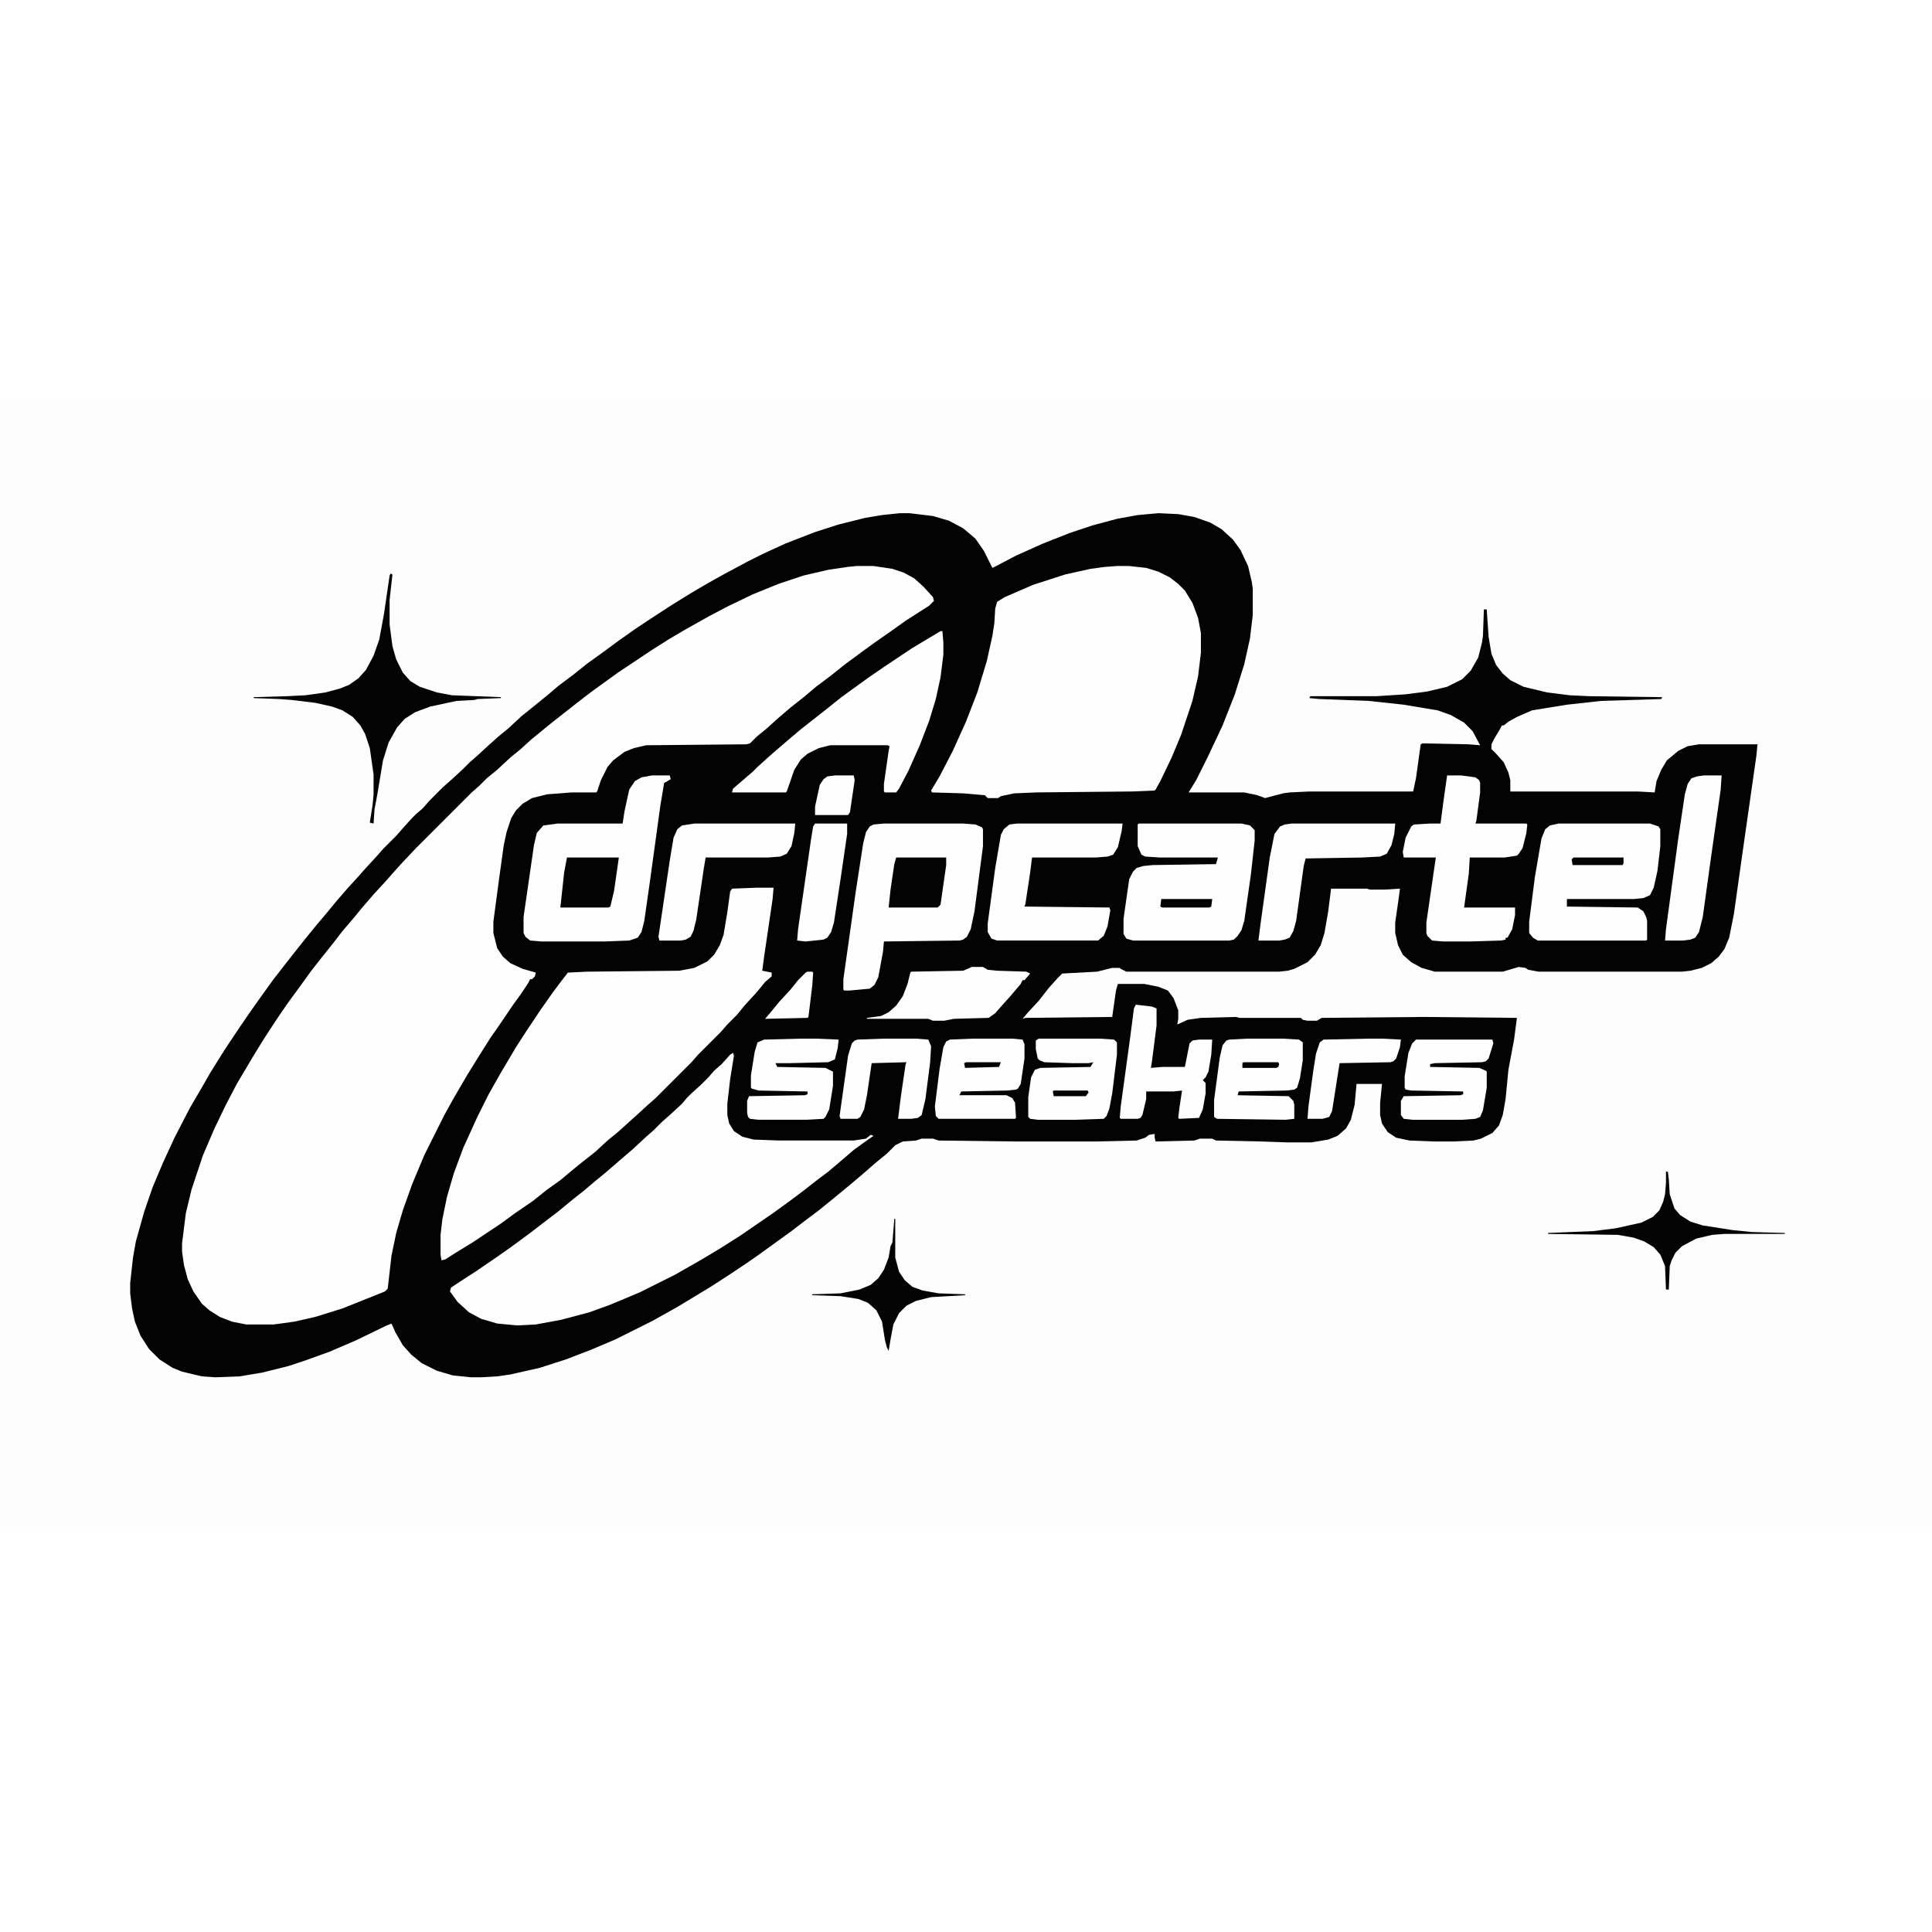 <?xml version="1.0" encoding="UTF-8"?>
<svg version="1.1" viewBox="0 0 2048 1200" width="1280" height="1280" xmlns="http://www.w3.org/2000/svg">
<path transform="translate(0)" d="m0 0h2048v1200h-2048z" fill="#FDFDFD"/>
<path transform="translate(954,120)" d="m0 0h10l25 3 17 5 15 8 13 11 9 13 9 18 4-2 21-11 29-13 28-11 24-8 26-7 22-4 22-2 21 1 17 3 17 6 12 7 12 11 8 11 8 17 4 17 1 7v28l-3 25-6 27-10 32-13 33-16 34-12 24-8 13h59l14 3 8 3 19-5 7-1 21-1h110l3-14 5-36 2-1 49 1 12 1-8-15-9-9-14-8-14-5-36-6-37-4-52-2-11-1 1-2h70l31-2 23-3 21-5 16-8 9-9 8-14 4-16 1-7 1-28h3l2 29 3 18 5 12 7 9 8 7 14 7 25 6 24 3 21 1 77 1-1 2-64 2-36 4-37 6-16 7-9 5-5 4h-2l-2 4-6 10-3 6v5l5 5 8 9 5 11 2 8v12h135l18 1 2-12 5-12 6-10 12-10 10-5 12-2h62l-1 11-15 105-9 64-5 25-5 12-6 8-8 7-10 5-12 3-9 1h-152l-11-2-3-2-7-1-17 5h-72l-14-4-11-6-9-8-5-10-3-13v-11l4-28 1-8-16 1h-16l-3-1h-38l-3 24-4 23-4 13-6 10-8 8-14 7-7 2-9 1h-162l-6-3-1-1h-8l-16 4-37 2-5 5-9 10-11 14-12 13-5 6 3-1 92-1 4-28 2-7h28l15 3 10 4 6 8 5 13v9l-1 6 11-5 14-2 37-1 4 1h65l2 2 5 1h10l5-3 108-1 99 1-3 23-6 32-3 31-3 17-4 11-7 8-12 6-8 2-21 1h-21l-26-1-14-3-9-6-6-9-2-9v-13l2-20h-27l-2 22-4 16-5 9-9 8-10 4-18 3h-25l-28-1-48-1-4-2h-13l-6 2-41 1-1-4v-4l-6 1-4 3-9 3-43 1h-86l-81-1-6-2h-12l-6 2-14 1-8 4-9 9-11 9-15 13-13 11-17 14-16 13-16 12-13 10-36 26-13 9-15 10-20 13-23 14-15 9-25 14-40 20-26 11-26 10-28 9-31 7-14 2-17 1h-11l-19-2-17-5-16-8-11-9-9-10-8-14-4-9-5 2-33 16-28 12-25 9-18 6-28 7-24 4-26 1-14-1-21-5-10-4-14-9-11-11-9-14-6-15-3-14-2-16v-11l3-27 3-17 9-32 9-26 11-26 12-26 16-31 14-24 8-14 15-24 16-24 11-16 12-17 13-18 14-18 11-14 12-15 9-11 11-13 9-11 13-15 11-12 7-8 12-13 7-8 14-14 7-8 9-10 5-5 7-6 7-8 15-15 8-7 13-12 7-7 8-7 12-11 10-9 11-9 14-13 10-8 16-13 13-11 16-12 15-12 14-10 19-14 17-12 15-10 23-15 21-13 17-10 16-9 28-15 16-8 24-11 31-12 25-8 28-7 18-3z" fill="#030303"/>
<path transform="translate(908,176)" d="m0 0h18l20 3 12 4 11 6 10 9 10 11 1 4-5 5-25 16-14 10-20 14-11 8-19 14-15 12-16 12-13 11-14 11-14 12-11 10-11 9-7 7-4 1-106 1-13 3-10 4-12 9-6 7-7 14-4 12-1 1h-26l-26 2-16 4-10 6-7 7-5 8-5 15-3 14-5 36-6 45v12l4 16 6 9 8 7 13 6 14 4-1 4-3 3h-2l-2 4-8 12-8 11-17 25-7 10-12 19-13 21-14 24-10 18-21 42-13 31-10 28-7 24-5 24-4 35-3 3-45 18-29 9-22 5-22 3h-29l-15-3-13-5-11-7-8-7-9-13-6-13-4-15-2-14v-9l4-32 6-25 12-36 12-28 12-25 12-23 16-27 11-18 11-17 8-12 9-13 11-15 13-18 11-14 12-15 10-13 12-14 9-11 13-15 12-13 7-8 9-10 16-17 59-59 8-7 8-8 11-9 14-13 11-9 11-10 22-18 28-22 13-10 11-8 18-13 36-24 19-12 17-10 25-14 19-10 27-13 27-11 27-9 26-6 20-3z" fill="#FEFEFE"/>
<path transform="translate(1184,176)" d="m0 0h13l18 2 13 4 12 6 9 7 7 7 8 13 6 16 3 16v21l-3 25-6 26-12 36-10 24-12 25-5 9-1 1-24 1-101 1-24 1-14 3-3 2h-11l-3-3-23-2-33-1-1-2 9-15 14-27 14-31 12-31 10-33 6-27 2-13 1-16 2-7 8-5 30-13 34-11 27-6 15-2z" fill="#FEFEFE"/>
<path transform="translate(802,517)" d="m0 0h18l-1 12-9 61-2 15 10 2v4l-7 6-9 11-12 13-9 11-10 10-7 8-24 24-7 8-38 38-8 7-12 11-20 18-11 9-13 12-14 11-11 9-12 10-14 10-15 12-19 13-15 11-30 20-18 11-11 7-4 1-1-6v-21l2-17 5-24 7-24 10-27 15-33 12-24 13-23 16-27 11-17 14-21 14-20 9-12 7-9 20-1 98-1 16-3 14-7 7-7 6-10 4-11 4-24 3-22 2-3z" fill="#FEFEFE"/>
<path transform="translate(777,692)" d="m0 0 1 3-4 25-3 26v12l2 9 5 8 9 6 12 3 27 1h79l13-2 5-4 3 1-10 7-11 8-14 12-13 11-12 9-14 11-16 12-18 13-19 13-13 9-22 14-20 12-28 16-38 19-31 13-22 8-30 8-27 5-20 1-21-2-17-5-13-7-12-11-8-11 1-4 9-6 17-11 22-15 17-12 19-14 13-10 17-13 17-14 9-7 13-11 11-9 15-13 14-12 14-13 8-7 9-9 8-7 13-12 5-6 5-5 10-9 8-8 6-7 8-7 9-10z" fill="#FEFEFE"/>
<path transform="translate(691,398)" d="m0 0h19l1 4-7 4-4 24-11 80-6 42-3 12-4 6-9 3-26 1h-67l-12-1-5-4-2-4v-17l11-76 3-13 7-8 15-2h69l2-13 5-23 6-9 7-4z" fill="#FEFEFE"/>
<path transform="translate(937,449)" d="m0 0h84l13 1 7 3 1 2v18l-9 69-4 19-4 8-4 3-4 1-80 1-1 11-5 27-4 8-5 4-21 2h-6l-1-1v-11l13-92 8-52 3-12 4-6 4-2z" fill="#FEFEFE"/>
<path transform="translate(1207,449)" d="m0 0h109l9 2 5 5v11l-4 36-7 49-3 10-4 6-4 4-5 1h-102l-7-2-3-5v-16l6-42 4-8 4-4 7-2 10-1 67-1 2-7h-61l-16-1-4-2-4-9v-23z" fill="#FEFEFE"/>
<path transform="translate(1652,449)" d="m0 0h97l9 3 2 3v18l-3 26-4 18-4 8-7 3-10 1h-71v8l75 1 6 4 3 6 1 4v20l-1 1h-115l-5-3-4-5v-12l6-47 7-41 4-10 5-4z" fill="#FEFEFE"/>
<path transform="translate(997,245)" d="m0 0h2l1 12v13l-3 24-5 23-7 23-10 26-12 27-10 19-3 4h-12l-1-1v-8l5-35 1-5-2-1h-61l-12 3-12 6-7 6-7 11-8 23-1 1h-57l1-4 21-18 5-5 11-10 8-7 14-12 13-11 28-22 15-12 11-8 18-13 16-11 30-20 15-9z" fill="#FEFEFE"/>
<path transform="translate(1534,398)" d="m0 0h15l15 2 4 3 1 3v10l-4 30-1 3h54l1 1-1 9-4 16-4 6-2 2-13 2h-37l-1 17-5 36h54v8l-3 15-5 9h-2v2l-5 1-32 1h-29l-12-1-5-5-1-3v-11l10-69h-34l-1-6 3-15 6-12 3-2 17-1h11l3-23z" fill="#FEFEFE"/>
<path transform="translate(1078,449)" d="m0 0h112l-1 8-4 17-5 8-6 2-12 1h-68l-2 16-5 33-1 3 90 1 1 3-3 17-4 10-6 5h-107l-6-2-4-7v-9l8-59 6-35 3-6 6-5z" fill="#FEFEFE"/>
<path transform="translate(736,449)" d="m0 0h107l-1 10-3 14-5 8-7 3-13 1h-66l-2 12-8 54-3 12-3 6-5 3-5 1h-23l-1-4 12-81 4-24 4-9 5-4z" fill="#FEFEFE"/>
<path transform="translate(1369,449)" d="m0 0h110l-1 11-3 12-5 9-7 3-19 1-60 1-2 8-8 58-3 11-4 7-5 2-6 1h-22l2-16 10-72 5-25 6-8 5-2z" fill="#FEFEFE"/>
<path transform="translate(414,184)" d="m0 0 2 1-3 27v26l3 23 4 14 7 14 8 9 10 6 18 6 16 3 52 2v1l-25 1-3 1-19 1-28 6-16 6-11 7-8 9-9 16-6 19-6 36-3 16-1 15-4-1 3-19 1-11v-21l-4-28-5-15-5-9-8-9-11-7-11-4-18-4-25-3-13-1-27-1v-1l35-1 20-1 21-3 15-4 10-4 10-7 8-9 8-15 6-17 5-27 6-41z" fill="#030303"/>
<path transform="translate(1101,677)" d="m0 0h65l15 1 3 3v13l-5 41-3 16-3 8-3 3-30 1h-40l-8-1-2-2v-21l3-21 4-8 6-2 53-1 3-5-5 1h-17l-30-1-5-2-2-2-2-10v-9z" fill="#FEFEFE"/>
<path transform="translate(1031,677)" d="m0 0h42l11 1 2 5v15l-4 27-3 5-2 1-9 1-49 1-2 4h50l6 3 3 5 1 16-1 1h-81l-3-3-1-10 5-40 4-23 3-6 4-2z" fill="#FEFEFE"/>
<path transform="translate(1322,677)" d="m0 0h38l17 1 4 3v19l-3 19-3 10-3 2-8 1-51 1-1 4 54 1 5 5 1 4v15l-9 1-73-1-3-2v-18l6-45 3-13 4-5 3-1z" fill="#FEFEFE"/>
<path transform="translate(849,677)" d="m0 0h16l24 1-1 9-3 12-7 3-41 1h-15l2 4 51 1 8 4v15l-4 25-4 8-2 2-18 1h-51l-9-1-2-2-1-4v-13l2-5 59-1 3-1v-3l-52-1-7-2-1-1v-13l4-25 3-10 7-3z" fill="#FEFEFE"/>
<path transform="translate(1501,678)" d="m0 0h81l1 4-5 16-3 3-4 1-50 1-5 1v3l52 1 7 3 1 1v17l-4 24-3 7-5 2-14 1h-53l-9-1-3-4v-15l3-5 60-1 3-1v-3l-55-1-6-1-1-2v-12l4-25 4-10z" fill="#FEFEFE"/>
<path transform="translate(1806,398)" d="m0 0h19l-1 15-10 70-9 65-4 16-4 6-5 2-8 1h-19l1-12 13-96 7-47 3-11 4-6 6-2z" fill="#FEFEFE"/>
<path transform="translate(1204,641)" d="m0 0 17 2 5 2v18l-5 39-1 6 12-1h24l5-25 3-3 7-1h14l-1 16-3 18-3 6-3 3 3 3v11l-3 17-4 9-21 1-1-1 1-9 3-20-9 1h-29v8l-4 17-2 3-3 1h-18l-1-1 1-12 10-73 4-31z" fill="#FEFEFE"/>
<path transform="translate(1030,601)" d="m0 0h12l5 3 10 1 31 1 4 2-6 7h-2l-2 4-11 13-9 10-7 8-7 5-37 1-10 2h-12l-5-2h-65v-1l15-2 8-4 8-7 7-10 5-13 3-12 1-1 55-1 7-3z" fill="#FEFEFE"/>
<path transform="translate(937,677)" d="m0 0h34l13 1 3 7-1 17-5 39-4 17-4 3-7 1h-14l3-24 5-34 1-2-37 1-5 34-3 15-4 8-3 2h-18l-1-3 9-64 4-13 3-3 3-1z" fill="#FEFEFE"/>
<path transform="translate(864,449)" d="m0 0h34v11l-7 48-7 46-3 10-4 6-4 2-19 2-9-1 1-12 14-97 2-12z" fill="#FEFEFE"/>
<path transform="translate(1451,677)" d="m0 0h14l20 1-1 8-4 12-3 3-3 1-54 1-5 32-3 19-3 6-7 2h-16l1-13 5-37 3-19 4-12 4-3z" fill="#FEFEFE"/>
<path transform="translate(1766,818)" d="m0 0h2l1 8 1 16 5 15 6 7 11 7 13 4 32 5 20 2 35 1v1h-64l-13 1-17 4-15 8-7 7-4 8-2 6-1 25h-3l-1-25-5-12-7-8-10-6-11-4-17-3-74-1v-1l48-2 24-3 27-6 12-6 7-7 4-9 2-8 1-12z" fill="#030303"/>
<path transform="translate(601,485)" d="m0 0h55l-5 35-4 17-2 1h-51l4-37z" fill="#030303"/>
<path transform="translate(950,485)" d="m0 0h53v8l-6 42-3 3h-52l2-19 4-27z" fill="#030303"/>
<path transform="translate(948,868)" d="m0 0h1v41l4 15 6 9 8 7 11 4 17 3 28 1v1l-36 2-16 4-10 5-8 8-6 12-3 16-2 12-2-4-2-8-3-19-6-12-9-8-10-4-19-3-30-1v-1l30-1 20-4 12-5 8-7 6-9 5-13 2-12 2-4z" fill="#030303"/>
<path transform="translate(885,398)" d="m0 0h20l1 5-5 34-2 3h-35v-9l5-23 4-6 4-3z" fill="#FEFEFE"/>
<path transform="translate(856,606)" d="m0 0h5l1 1-1 14-4 33-1 1-45 1 6-7 9-11 12-13 8-10 8-8z" fill="#FEFEFE"/>
<path transform="translate(1231,529)" d="m0 0h54l-1 8-2 1h-50l-2-1z" fill="#030303"/>
<path transform="translate(1668,485)" d="m0 0h53v6l-1 2h-53l-1-6z" fill="#030303"/>
<path transform="translate(1318,702)" d="m0 0h37l1 2-1 3-2 1h-36v-5z" fill="#030303"/>
<path transform="translate(1117,732)" d="m0 0h36l1 2-3 4h-34l-1-5z" fill="#030303"/>
<path transform="translate(1024,702)" d="m0 0h37l-2 5-36 1-1-5z" fill="#030303"/>
</svg>
